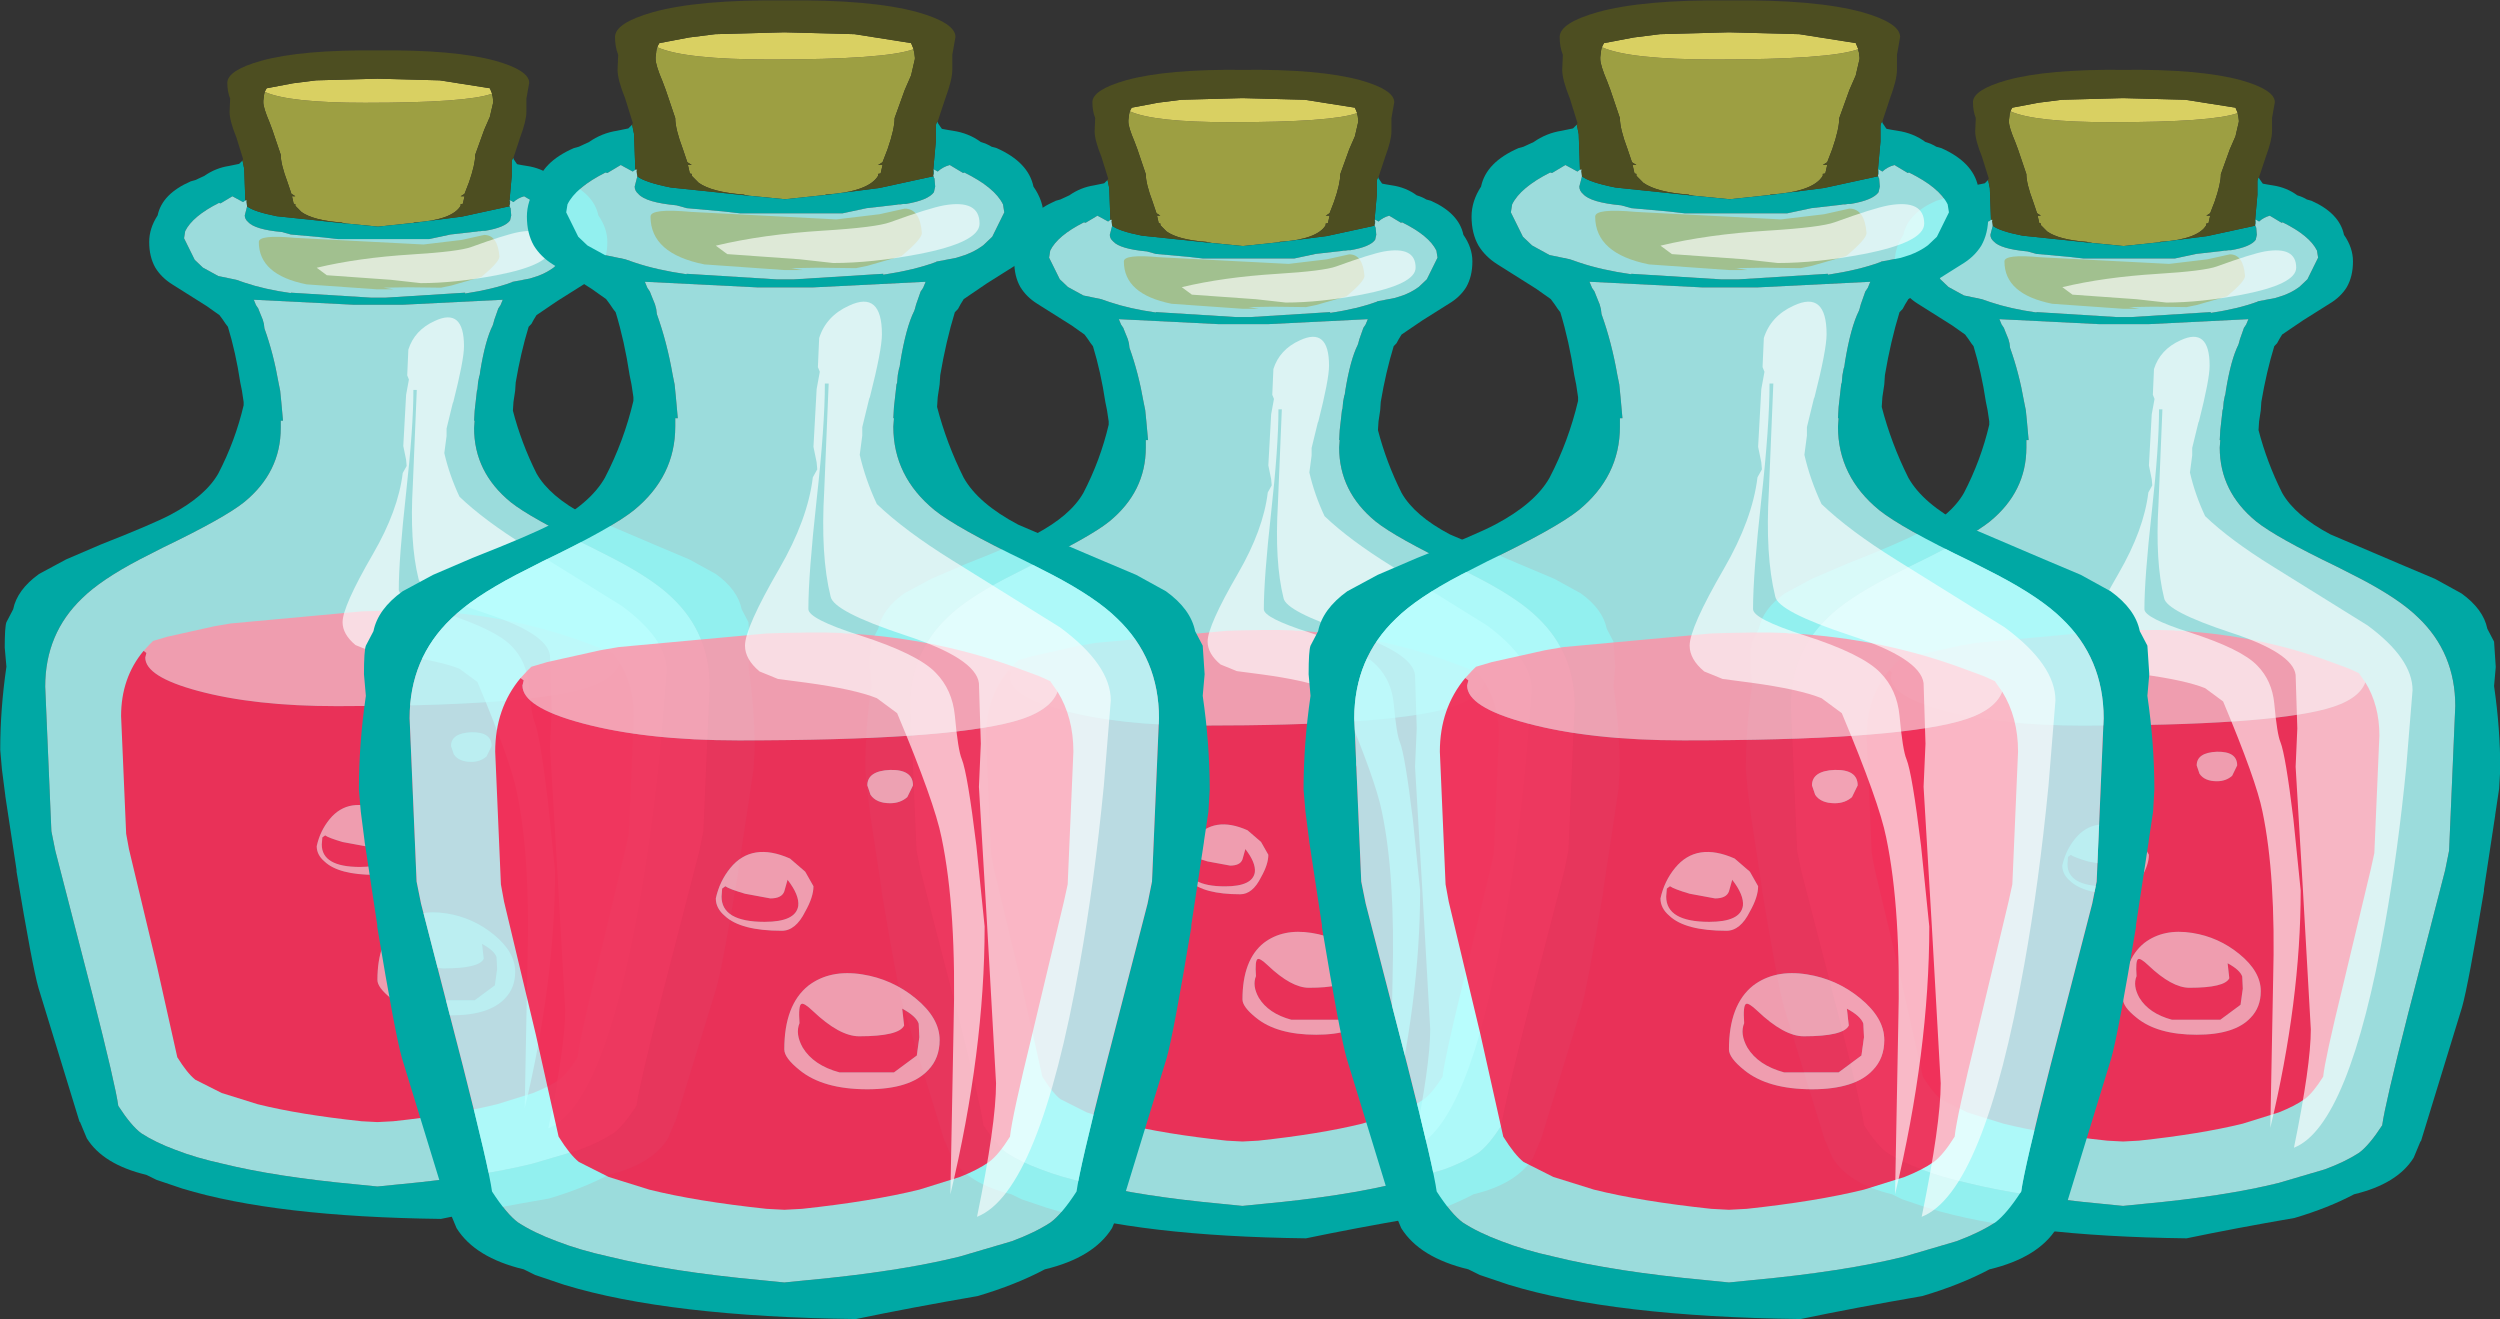 <?xml version="1.0" encoding="UTF-8" standalone="no"?>
<svg xmlns:ffdec="https://www.free-decompiler.com/flash" xmlns:xlink="http://www.w3.org/1999/xlink" ffdec:objectType="frame" height="67.95px" width="128.75px" xmlns="http://www.w3.org/2000/svg">
  <rect width="100%" height="100%" fill="#333333" stroke="none"/>
  <g transform="matrix(1.0, 0.0, 0.0, 1.0, 16.8, -13.75)">
    <use ffdec:characterId="36" height="140.6" transform="matrix(0.579, 0.0, 0.0, 0.428, 27.762, 17.347)" width="67.1" xlink:href="#sprite0"/>
    <use ffdec:characterId="36" height="140.6" transform="matrix(0.579, 0.0, 0.0, 0.428, 73.112, 17.347)" width="67.1" xlink:href="#sprite0"/>
    <use ffdec:characterId="36" height="140.6" transform="matrix(0.579, 0.0, 0.0, 0.428, -16.788, 16.347)" width="67.1" xlink:href="#sprite0"/>
    <use ffdec:characterId="36" height="140.6" transform="matrix(0.653, 0.0, 0.0, 0.483, 1.683, 13.771)" width="67.1" xlink:href="#sprite0"/>
    <use ffdec:characterId="36" height="140.6" transform="matrix(0.653, 0.0, 0.0, 0.483, 50.333, 13.771)" width="67.1" xlink:href="#sprite0"/>
  </g>
  <defs>
    <g id="sprite0" transform="matrix(1.0, 0.0, 0.0, 1.0, -3.65, -7.7)">
      <use ffdec:characterId="35" height="140.6" transform="matrix(1.0, 0.0, 0.0, 1.0, 3.65, 7.7)" width="67.1" xlink:href="#shape0"/>
    </g>
    <g id="shape0" transform="matrix(1.0, 0.0, 0.0, 1.0, -3.65, -7.7)">
      <path d="M27.1 13.15 L27.2 12.7 Q29.35 14.0 36.1 14.0 45.2 14.0 47.4 12.9 L47.4 13.0 47.45 13.25 47.5 13.8 47.5 13.95 47.2 15.7 46.7 17.25 45.9 20.25 Q45.9 21.4 45.35 23.55 L44.95 24.95 44.6 25.25 44.95 25.25 44.8 26.15 44.6 26.2 44.6 26.4 Q43.85 28.1 40.5 28.4 L40.4 28.45 37.25 28.9 34.25 28.5 34.45 28.5 34.1 28.45 34.0 28.4 Q31.5 28.15 30.45 27.15 L29.9 26.4 29.9 26.2 29.75 26.15 29.6 25.25 29.9 25.25 29.55 24.95 29.2 23.55 Q28.6 21.4 28.6 20.25 L27.85 17.25 27.6 16.35 Q27.05 14.6 27.05 13.95 L27.05 13.75 27.1 13.2 27.1 13.15" fill="#9d9f42" fill-rule="evenodd" stroke="none"/>
      <path d="M27.1 13.15 Q27.15 12.65 27.35 12.25 L29.5 11.7 29.7 11.65 31.75 11.3 37.2 11.1 42.75 11.3 47.2 12.25 47.4 12.9 Q45.2 14.0 36.1 14.0 29.35 14.0 27.2 12.7 L27.1 13.15" fill="#d9d062" fill-rule="evenodd" stroke="none"/>
      <path d="M40.4 28.45 L44.7 27.7 48.95 26.45 49.0 26.55 49.0 26.6 49.05 26.7 49.05 26.75 49.1 27.55 49.0 28.15 Q48.55 29.0 46.8 29.4 L46.6 29.4 46.35 29.45 46.2 29.45 46.0 29.5 45.65 29.55 43.7 29.85 41.8 30.4 40.4 30.4 39.45 30.4 37.25 30.4 35.1 30.4 34.15 30.4 33.7 30.4 32.4 30.2 29.5 29.85 28.7 29.55 Q26.3 29.25 25.7 28.35 25.4 28.0 25.4 27.55 L25.6 26.5 25.6 26.45 Q26.2 27.1 28.25 27.65 L34.25 28.5 37.25 28.9 40.4 28.45 M49.0 26.15 L48.95 26.35 48.95 26.25 48.95 25.75 49.15 22.75 49.15 21.15 Q49.15 20.8 49.3 20.6 L49.3 20.7 49.3 20.75 49.6 21.35 49.65 21.4 50.05 21.5 50.5 21.6 Q51.75 21.85 52.7 22.8 53.2 23.0 53.55 23.3 L53.95 23.45 Q56.45 24.95 56.85 27.55 57.65 29.1 57.65 30.75 57.65 32.55 57.1 33.85 56.55 35.05 55.55 35.85 L53.2 37.85 51.35 39.55 51.1 40.1 50.9 40.6 50.65 40.95 Q49.95 44.05 49.5 47.65 L49.45 48.65 49.3 50.0 49.25 51.05 Q50.0 54.95 51.35 58.6 52.5 61.35 55.65 63.6 L61.8 67.15 64.95 68.95 67.3 70.7 Q69.25 72.6 69.6 74.95 L70.2 76.5 70.35 79.55 70.2 81.85 Q70.75 86.95 70.75 91.85 L70.65 94.2 70.3 97.35 70.3 97.4 69.3 106.3 69.3 106.5 Q67.9 117.9 67.35 120.5 L63.7 136.6 63.65 136.65 63.05 138.6 Q61.6 141.75 57.75 143.0 55.45 144.65 52.45 145.85 47.1 147.1 42.85 148.3 28.1 148.05 19.85 144.65 L17.55 143.6 16.65 143.0 Q12.8 141.75 11.35 138.6 L10.75 136.65 10.7 136.6 7.05 120.5 Q6.5 117.9 5.1 106.5 L5.1 106.3 4.1 97.4 4.1 97.35 3.8 94.2 3.65 91.85 Q3.65 86.95 4.2 81.85 L4.05 79.55 Q4.05 77.05 4.2 76.5 L4.8 74.95 Q5.15 72.6 7.1 70.7 L9.5 68.95 12.6 67.15 Q17.2 64.7 18.75 63.6 21.9 61.35 23.05 58.6 24.55 54.7 25.3 50.4 L25.3 50.0 25.15 48.65 25.0 47.65 Q24.6 44.05 23.9 40.95 L23.7 40.6 23.45 40.1 23.15 39.55 22.0 38.45 18.95 35.85 Q18.0 35.05 17.45 33.85 16.9 32.55 16.9 30.75 16.9 29.1 17.65 27.55 18.05 24.95 20.6 23.45 L21.0 23.3 21.8 22.8 Q22.8 21.85 24.0 21.6 L24.9 21.35 25.2 20.95 25.35 21.95 25.45 25.75 25.25 25.95 24.3 25.25 23.25 26.1 23.1 26.05 Q20.75 27.65 20.1 29.45 L20.0 30.3 20.95 32.9 21.65 33.8 21.7 33.85 23.05 34.85 24.65 35.3 25.4 35.65 Q27.15 36.45 29.5 36.9 L29.5 36.85 36.65 37.45 37.25 37.45 37.9 37.45 45.0 36.85 45.0 36.95 Q47.45 36.45 49.15 35.6 L49.2 35.55 50.75 35.15 51.45 34.85 Q52.25 34.45 52.85 33.85 L52.9 33.8 53.6 32.9 54.55 30.3 54.45 29.45 Q53.8 27.65 51.4 26.05 L51.3 26.1 50.25 25.25 Q49.7 25.45 49.3 25.95 L49.05 25.75 48.95 25.75 49.0 25.85 49.0 26.15 M48.35 37.7 L39.45 38.3 38.9 38.3 37.25 38.3 35.7 38.3 35.1 38.3 26.2 37.7 26.4 38.35 26.6 38.75 26.7 39.1 27.0 40.1 27.1 40.6 27.15 41.15 Q27.95 44.15 28.4 47.65 L28.55 48.65 28.65 50.0 28.8 52.25 28.6 52.25 28.6 53.15 Q28.6 58.45 25.35 62.05 23.6 63.95 18.15 67.5 L16.05 68.95 Q12.6 71.4 10.95 73.6 7.65 77.85 7.65 84.25 L8.2 101.65 8.55 104.0 11.85 121.3 Q13.9 132.2 14.15 134.7 15.3 137.1 16.2 138.0 17.45 139.1 19.25 140.0 21.05 140.95 23.4 141.65 28.2 143.25 35.35 144.15 L37.2 144.4 39.05 144.15 Q46.2 143.25 51.0 141.65 L55.15 140.0 Q56.95 139.1 58.2 138.0 59.1 137.1 60.25 134.7 60.5 132.2 62.55 121.3 L65.85 104.0 66.2 101.65 66.75 84.25 Q66.75 77.85 63.45 73.6 61.8 71.4 58.35 68.95 L56.25 67.5 Q50.8 63.95 49.05 62.05 45.8 58.45 45.8 53.15 L45.85 52.25 45.8 52.25 45.85 51.05 46.05 48.65 46.1 48.45 46.15 47.65 46.25 46.95 46.3 46.75 46.35 46.25 Q46.8 42.55 47.45 40.8 L47.5 40.6 47.6 40.1 47.9 38.95 47.95 38.75 48.15 38.35 48.35 37.7" fill="#00a8a4" fill-rule="evenodd" stroke="none"/>
      <path d="M47.4 12.9 L47.2 12.25 42.75 11.3 37.2 11.1 31.75 11.3 29.7 11.65 29.5 11.7 27.35 12.25 Q27.15 12.65 27.1 13.15 L27.1 13.2 27.05 13.75 27.05 13.95 Q27.05 14.6 27.6 16.35 L27.85 17.25 28.6 20.25 Q28.6 21.4 29.2 23.55 L29.55 24.95 29.9 25.25 29.6 25.25 29.75 26.15 29.9 26.2 29.9 26.4 30.45 27.15 Q31.5 28.15 34.0 28.4 L34.1 28.45 34.45 28.5 34.25 28.5 28.25 27.65 Q26.2 27.1 25.6 26.45 L25.6 26.4 25.55 25.95 25.55 25.85 25.6 25.75 25.55 25.75 25.45 25.75 25.35 21.95 25.2 20.95 25.2 20.9 25.25 20.8 25.25 20.75 24.65 18.15 Q24.05 16.15 24.05 15.1 L24.1 13.5 Q23.85 12.65 23.85 11.6 23.85 10.1 26.85 8.95 30.45 7.6 37.25 7.7 44.05 7.6 47.7 8.95 50.7 10.1 50.7 11.6 L50.45 13.5 50.45 15.1 Q50.45 16.15 49.9 18.15 L49.3 20.6 Q49.15 20.8 49.15 21.15 L49.15 22.75 48.95 25.75 48.95 26.25 48.95 26.35 49.0 26.15 48.95 26.4 49.0 26.55 48.95 26.45 44.7 27.7 40.4 28.45 40.5 28.4 Q43.85 28.1 44.6 26.4 L44.6 26.2 44.8 26.15 44.95 25.25 44.6 25.25 44.95 24.95 45.35 23.55 Q45.9 21.4 45.9 20.25 L46.7 17.25 47.2 15.7 47.5 13.95 47.5 13.8 47.45 13.25 47.4 13.0 47.4 12.9" fill="#4d4e21" fill-rule="evenodd" stroke="none"/>
      <path d="M49.0 26.55 L48.95 26.4 49.0 26.15 49.0 25.85 48.95 25.75 49.05 25.75 49.3 25.95 Q49.7 25.45 50.25 25.25 L51.3 26.1 51.4 26.05 Q53.8 27.65 54.45 29.45 L54.55 30.3 53.6 32.9 52.9 33.8 52.85 33.85 Q52.25 34.45 51.45 34.85 L50.75 35.15 49.2 35.55 49.15 35.6 Q47.45 36.45 45.0 36.95 L45.0 36.85 37.9 37.45 37.25 37.45 36.65 37.45 29.5 36.85 29.5 36.9 Q27.15 36.45 25.4 35.65 L24.65 35.3 23.05 34.85 21.7 33.85 21.65 33.8 20.95 32.9 20.0 30.3 20.1 29.45 Q20.75 27.65 23.1 26.05 L23.25 26.1 24.3 25.25 25.25 25.95 25.45 25.75 25.55 25.75 25.6 25.75 25.55 25.85 25.55 25.95 25.6 26.4 25.6 26.45 25.6 26.5 25.4 27.55 Q25.4 28.0 25.7 28.35 26.3 29.25 28.7 29.55 L29.5 29.85 32.4 30.2 33.7 30.4 34.15 30.4 35.1 30.4 37.25 30.4 39.45 30.4 40.4 30.4 41.8 30.4 43.7 29.85 45.65 29.55 46.0 29.5 46.2 29.45 46.35 29.45 46.6 29.4 46.8 29.4 Q48.55 29.0 49.0 28.15 L49.1 27.55 49.05 26.75 49.05 26.7 49.0 26.6 49.0 26.55 M48.35 37.7 L48.15 38.35 47.95 38.75 47.9 38.95 47.6 40.1 47.5 40.6 47.45 40.8 Q46.8 42.55 46.35 46.25 L46.3 46.75 46.25 46.95 46.15 47.65 46.1 48.45 46.05 48.65 45.85 51.05 45.8 52.25 45.85 52.25 45.8 53.15 Q45.8 58.45 49.05 62.05 50.8 63.95 56.25 67.5 L58.35 68.95 Q61.8 71.4 63.45 73.6 66.75 77.85 66.75 84.25 L66.2 101.65 65.85 104.0 62.55 121.3 Q60.5 132.2 60.25 134.7 59.1 137.1 58.2 138.0 56.95 139.1 55.15 140.0 L51.0 141.65 Q46.2 143.25 39.05 144.15 L37.2 144.4 35.35 144.15 Q28.2 143.25 23.4 141.65 21.05 140.95 19.25 140.0 17.45 139.1 16.2 138.0 15.3 137.1 14.15 134.7 13.9 132.2 11.85 121.3 L8.55 104.0 8.2 101.65 7.65 84.25 Q7.65 77.85 10.95 73.6 12.6 71.4 16.05 68.95 L18.15 67.5 Q23.6 63.95 25.35 62.05 28.6 58.45 28.6 53.15 L28.6 52.25 28.8 52.25 28.65 50.0 28.55 48.65 28.4 47.65 Q27.95 44.15 27.15 41.15 L27.1 40.6 27.0 40.1 26.7 39.1 26.6 38.75 26.4 38.35 26.2 37.7 35.1 38.3 35.7 38.3 37.25 38.3 38.9 38.3 39.45 38.3 48.35 37.7" fill="#b0ffff" fill-opacity="0.827" fill-rule="evenodd" stroke="none"/>
      <path d="M58.75 81.4 Q58.15 83.55 55.25 84.6 49.75 86.6 33.6 86.6 26.25 86.6 21.2 84.75 16.55 83.05 16.55 80.75 L16.65 80.2 16.4 79.95 16.95 79.15 17.25 78.75 18.5 78.25 22.65 77.0 22.85 76.95 24.15 76.65 35.8 75.2 36.9 75.15 39.05 75.1 39.15 75.1 39.35 75.1 39.5 75.1 40.45 75.1 41.7 75.15 41.95 75.2 42.2 75.2 Q49.4 75.75 55.9 79.05 L57.3 79.75 58.2 80.3 58.2 80.35 58.75 81.4 M46.9 92.65 Q46.35 93.3 45.55 93.3 44.45 93.3 44.0 92.4 L43.75 91.4 Q43.75 89.85 45.55 89.75 47.35 89.7 47.35 91.4 L46.9 92.65 M46.5 115.2 L46.65 117.0 Q46.25 118.15 43.1 118.15 41.55 118.15 39.45 115.45 38.75 114.55 38.55 114.7 38.3 114.85 38.4 116.75 38.05 117.9 38.65 119.35 39.5 121.25 41.55 122.0 L45.85 122.0 47.65 120.2 47.85 118.25 47.8 116.8 Q47.6 116.0 46.5 115.2 M48.55 121.75 Q47.15 123.8 43.75 123.8 40.25 123.8 38.4 121.75 37.2 120.45 37.2 119.55 37.2 114.8 39.1 112.75 40.8 111.0 43.35 111.55 45.7 112.05 47.55 114.1 49.45 116.2 49.45 118.55 49.45 120.5 48.55 121.75 M38.85 100.6 L39.5 102.15 Q39.5 103.3 38.85 104.85 38.1 106.9 37.0 106.9 33.75 106.9 32.5 105.3 31.8 104.5 31.8 103.45 32.1 101.6 32.95 100.2 34.65 97.4 37.65 99.2 L38.85 100.6 M37.45 101.5 L37.2 102.7 Q37.0 103.45 36.1 103.45 L34.1 102.95 Q32.85 102.45 32.55 102.15 L32.3 102.4 32.25 103.25 Q32.25 105.95 35.65 105.95 38.1 105.95 38.3 104.25 38.4 103.1 37.45 101.45 L37.45 101.5" fill="#ff91a7" fill-opacity="0.839" fill-rule="evenodd" stroke="none"/>
      <path d="M16.4 79.95 L16.65 80.2 16.55 80.75 Q16.55 83.05 21.2 84.75 26.25 86.6 33.6 86.6 49.75 86.6 55.25 84.6 58.15 83.55 58.75 81.4 60.0 84.15 60.0 87.8 L59.55 101.95 59.25 103.8 56.75 117.95 Q55.15 126.8 55.0 128.85 54.1 130.8 53.35 131.55 52.45 132.4 51.05 133.15 L47.85 134.5 Q44.1 135.75 38.6 136.55 L37.2 136.65 35.8 136.55 Q30.25 135.75 26.55 134.5 L23.35 133.15 21.0 131.55 Q20.3 130.8 19.4 128.85 L17.6 117.95 15.1 103.8 14.85 101.95 14.4 87.8 Q14.4 83.2 16.4 79.95 M37.45 101.5 L37.45 101.45 Q38.4 103.1 38.3 104.25 38.1 105.95 35.65 105.95 32.25 105.95 32.25 103.25 L32.3 102.4 32.55 102.15 Q32.85 102.45 34.1 102.95 L36.1 103.45 Q37.0 103.45 37.2 102.7 L37.45 101.5 M38.85 100.6 L37.65 99.2 Q34.65 97.4 32.95 100.2 32.1 101.6 31.8 103.45 31.8 104.5 32.5 105.3 33.75 106.9 37.0 106.9 38.1 106.9 38.85 104.85 39.5 103.3 39.5 102.15 L38.85 100.6 M48.55 121.75 Q49.45 120.5 49.45 118.55 49.45 116.2 47.55 114.1 45.7 112.05 43.35 111.55 40.8 111.0 39.1 112.75 37.2 114.8 37.2 119.55 37.2 120.45 38.4 121.75 40.25 123.8 43.75 123.8 47.15 123.8 48.55 121.75 M46.5 115.2 Q47.6 116.0 47.8 116.8 L47.85 118.25 47.65 120.2 45.85 122.0 41.55 122.0 Q39.5 121.25 38.65 119.35 38.05 117.9 38.4 116.75 38.3 114.85 38.55 114.7 38.75 114.55 39.45 115.45 41.55 118.15 43.1 118.15 46.25 118.15 46.65 117.0 L46.5 115.2 M46.9 92.65 L47.35 91.4 Q47.35 89.7 45.55 89.75 43.75 89.85 43.75 91.4 L44.0 92.4 Q44.45 93.3 45.55 93.3 46.35 93.3 46.9 92.65" fill="#ff0033" fill-opacity="0.776" fill-rule="evenodd" stroke="none"/>
      <path d="M44.7 30.5 L46.7 29.9 Q47.9 29.9 48.05 32.5 48.05 33.15 46.45 34.95 L43.75 36.0 42.85 36.25 39.9 36.2 37.65 36.25 37.75 36.25 38.65 36.45 37.2 36.45 30.9 35.85 Q26.65 34.7 26.65 30.75 26.65 29.85 29.85 30.25 L41.3 31.05 44.7 30.5" fill="#a1c08f" fill-rule="evenodd" stroke="none"/>
      <path d="M52.6 31.5 Q52.6 33.5 47.8 34.75 44.1 35.7 41.05 35.7 L38.4 35.3 32.7 34.75 31.8 33.85 Q35.5 32.65 40.25 32.25 44.45 31.9 45.55 31.35 48.6 29.85 49.8 29.55 52.6 28.9 52.6 31.5 M42.3 40.25 Q44.9 38.6 44.9 43.3 44.9 44.95 43.95 50.0 L43.9 50.15 43.35 53.2 43.35 54.1 43.15 56.15 Q43.6 58.8 44.5 61.4 46.7 64.25 50.45 67.4 L58.95 74.55 Q62.95 78.55 62.95 82.35 L62.4 91.45 Q61.65 101.8 60.5 110.45 57.3 134.8 52.4 137.4 53.9 127.5 53.9 123.15 L53.2 106.4 52.55 91.55 52.7 86.95 52.55 80.5 Q52.3 77.85 46.75 75.4 41.05 72.85 40.85 71.25 40.05 66.9 40.35 59.95 L40.7 48.55 40.4 48.55 Q40.4 53.05 39.75 60.95 39.1 68.9 39.1 72.6 39.1 73.65 43.15 75.4 47.75 77.4 49.15 79.4 50.45 81.2 50.65 83.95 50.9 87.65 51.2 88.6 51.65 90.1 52.35 97.85 L53.0 106.45 Q53.0 119.7 50.3 135.0 L50.55 117.15 Q50.8 104.7 49.6 96.95 49.05 93.2 46.1 83.7 L44.5 82.1 Q42.75 81.15 38.95 80.45 L36.7 80.05 35.25 79.25 Q34.1 77.95 34.1 76.5 34.1 74.6 36.8 68.3 39.05 63.05 39.45 58.55 L39.8 57.7 39.75 56.95 39.5 55.3 39.75 49.15 40.0 47.3 39.85 46.8 39.95 43.7 Q40.5 41.35 42.3 40.25" fill="#ffffff" fill-opacity="0.647" fill-rule="evenodd" stroke="none"/>
    </g>
  </defs>
</svg>
